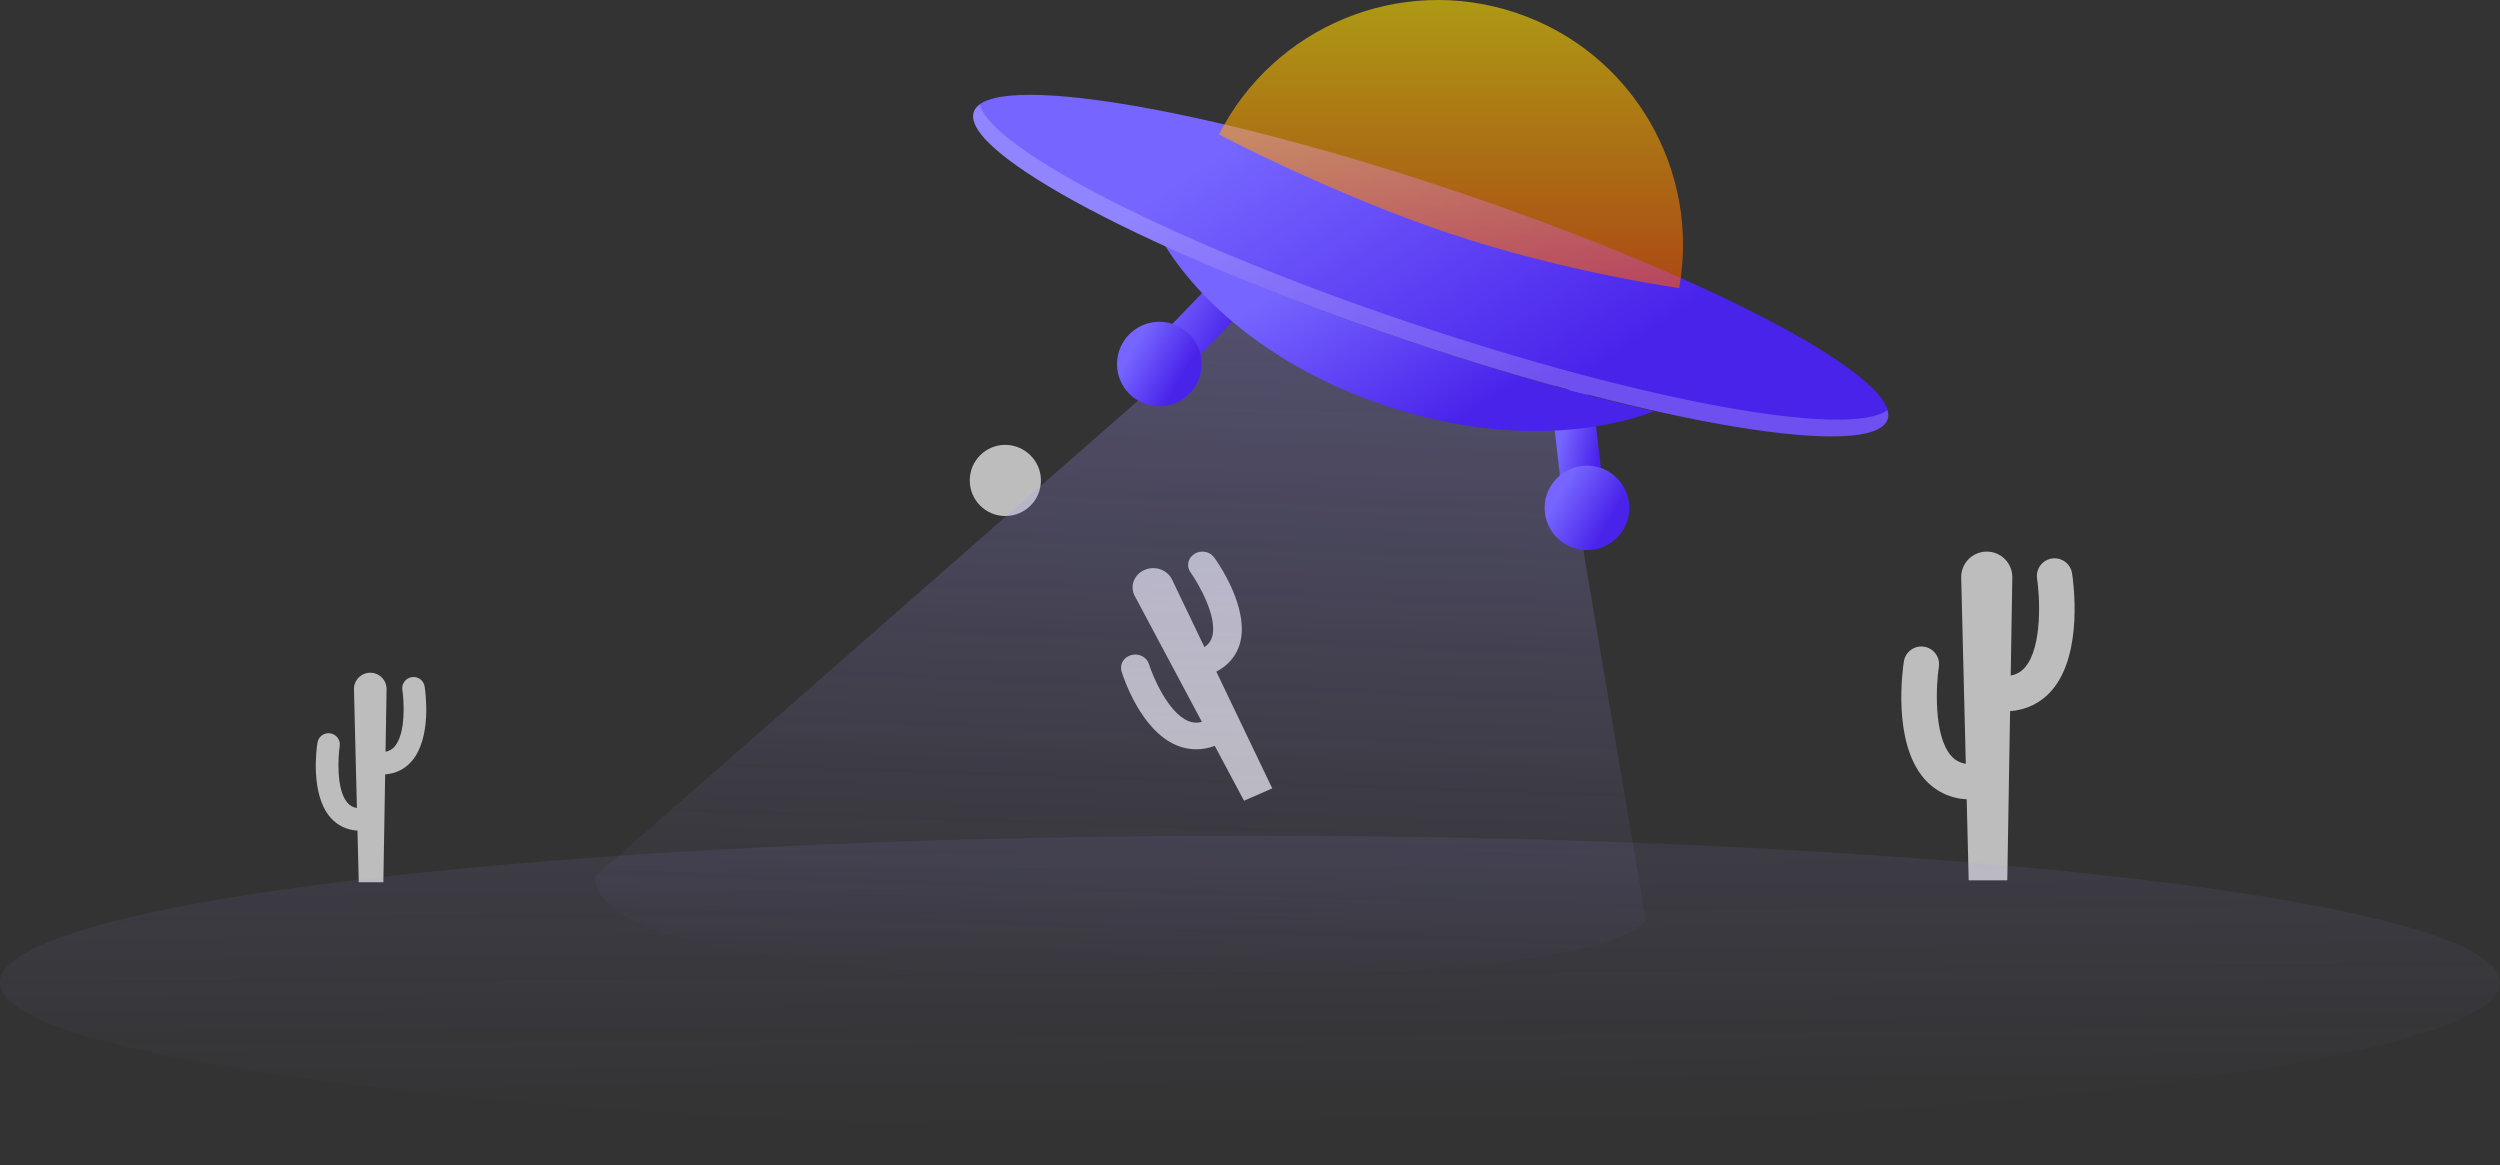 <svg width="281" height="131" viewBox="0 0 281 131" fill="none" xmlns="http://www.w3.org/2000/svg">
<rect x="0" y="0" width="281" height="131" fill="#333333" stroke="none"/>
<path d="M232.897 64.431C232.728 63.349 231.713 62.61 230.625 62.779C229.541 62.947 228.8 63.963 228.969 65.045C229.253 66.893 229.617 72.68 227.616 75.006C227.183 75.51 226.661 75.811 226.003 75.933L226.185 64.913C226.211 63.313 224.918 62 223.311 62C221.698 62 220.398 63.326 220.438 64.936L220.957 85.85C220.269 85.738 219.723 85.438 219.277 84.916C217.277 82.587 217.64 76.804 217.925 74.956C218.093 73.874 217.353 72.861 216.268 72.689C215.18 72.521 214.168 73.26 213.996 74.343C213.854 75.253 212.704 83.353 216.255 87.493C217.475 88.915 219.128 89.724 221.056 89.849L221.281 98.951H225.619L225.933 79.935C227.818 79.79 229.435 78.984 230.635 77.586C234.19 73.445 233.039 65.342 232.897 64.431Z" fill="#BDBDBD"/>
<path d="M47.729 77.162C47.62 76.472 46.975 76 46.281 76.109C45.59 76.218 45.117 76.865 45.226 77.554C45.408 78.732 45.639 82.421 44.363 83.905C44.085 84.225 43.754 84.42 43.334 84.496L43.45 77.472C43.467 76.452 42.643 75.614 41.618 75.614C40.59 75.614 39.763 76.459 39.786 77.488L40.117 90.82C39.677 90.751 39.33 90.556 39.046 90.223C37.769 88.739 38.001 85.05 38.183 83.872C38.292 83.183 37.819 82.536 37.128 82.427C36.437 82.318 35.789 82.79 35.68 83.48C35.587 84.06 34.856 89.224 37.118 91.863C37.895 92.77 38.95 93.285 40.18 93.364L40.325 99.168H43.09L43.291 87.043C44.495 86.951 45.523 86.439 46.287 85.545C48.552 82.906 47.821 77.742 47.729 77.162Z" fill="#BDBDBD"/>
<path d="M140.5 126.934C218.096 126.934 281 119.547 281 110.434C281 101.321 218.096 93.934 140.5 93.934C62.904 93.934 0 101.321 0 110.434C0 119.547 62.904 126.934 140.5 126.934Z" fill="url(#paint0_linear)" fill-opacity="0.3"/>
<path d="M136.479 62.662C135.982 61.976 134.987 61.792 134.252 62.257C133.516 62.721 133.32 63.65 133.817 64.336C134.658 65.506 136.906 69.351 136.241 71.587C136.094 72.071 135.821 72.444 135.379 72.738L131.737 65.14C131.205 64.035 129.811 63.551 128.641 64.061C127.458 64.578 126.967 65.899 127.549 66.991L135.092 81.14C134.553 81.284 134.049 81.251 133.544 81.036C131.282 80.081 129.566 76.007 129.146 74.647C128.9 73.85 128.011 73.398 127.156 73.627C126.302 73.856 125.819 74.687 126.064 75.484C126.274 76.151 128.207 82.062 132.22 83.762C133.6 84.344 135.085 84.37 136.542 83.841L139.827 90L143 88.614L136.717 75.497C138.048 74.798 138.952 73.732 139.351 72.392C140.513 68.416 136.899 63.238 136.479 62.662Z" fill="#BDBDBD"/>
<path d="M117 54C117 56.214 115.214 58 113 58C110.786 58 109 56.214 109 54C109 51.786 110.786 50 113 50C115.2 50.014 117 51.8 117 54Z" fill="#BDBDBD"/>
<path d="M159.835 41.061C159.835 41.447 159.521 41.76 159.134 41.76C158.747 41.76 158.433 41.447 158.433 41.061C158.433 40.675 158.747 40.361 159.134 40.361C159.521 40.361 159.835 40.675 159.835 41.061Z" fill="#BDBDBD"/>
<path d="M140.009 34.434L67 98.419C67 98.419 62.633 109.5 122.5 109.5C180.917 111 185 103.5 185 103.5L174.634 42.052L140.009 34.434Z" fill="url(#paint1_linear)"/>
<path d="M177.367 59.335C177.684 59.441 178.025 59.484 178.379 59.444C179.662 59.296 180.581 58.141 180.432 56.861L179.152 45.782C179.004 44.502 177.843 43.588 176.563 43.73C175.28 43.878 174.361 45.033 174.51 46.313L175.79 57.392C175.899 58.319 176.537 59.055 177.367 59.335Z" fill="url(#paint2_linear)"/>
<path d="M178.375 61.836C181.003 61.836 183.133 59.711 183.133 57.088C183.133 54.466 181.003 52.341 178.375 52.341C175.747 52.341 173.617 54.466 173.617 57.088C173.617 59.711 175.747 61.836 178.375 61.836Z" fill="url(#paint3_linear)"/>
<path d="M129.749 43.314C129.431 43.209 129.134 43.034 128.879 42.79C127.947 41.895 127.917 40.421 128.813 39.49L136.554 31.447C137.45 30.516 138.928 30.49 139.857 31.378C140.789 32.272 140.819 33.746 139.923 34.677L132.182 42.72C131.534 43.393 130.582 43.595 129.749 43.314Z" fill="url(#paint4_linear)"/>
<path d="M130.31 45.667C132.938 45.667 135.069 43.541 135.069 40.919C135.069 38.297 132.938 36.171 130.31 36.171C127.683 36.171 125.552 38.297 125.552 40.919C125.552 43.541 127.683 45.667 130.31 45.667Z" fill="url(#paint5_linear)"/>
<path d="M158.655 38.434C148.246 34.934 138.736 31.169 130.936 27.583C135.598 35.043 144.4 41.796 155.593 45.561C166.69 49.295 177.704 49.276 185.921 46.237C177.846 44.389 168.499 41.747 158.655 38.434Z" fill="url(#paint6_linear)"/>
<path d="M212.165 47.131C210.604 51.747 186.35 47.752 157.987 38.21C129.623 28.669 107.899 17.194 109.456 12.578C111.017 7.963 135.27 11.958 163.634 21.5C191.998 31.041 213.726 42.519 212.165 47.131Z" fill="url(#paint7_linear)"/>
<path opacity="0.2" d="M158.625 36.329C132.219 27.445 111.569 16.887 110.104 11.75C109.787 11.988 109.569 12.265 109.46 12.581C107.899 17.197 129.627 28.672 157.99 38.213C186.354 47.755 210.608 51.75 212.169 47.134C212.278 46.818 212.268 46.465 212.162 46.085C207.873 49.285 185.032 45.211 158.625 36.329Z" fill="white"/>
<path opacity="0.6" d="M162.765 26.184C175.928 30.612 188.738 32.377 188.738 32.377C191.122 19.17 183.55 5.864 170.423 1.447C157.256 -2.981 143.107 3.086 137.02 15.115C137.02 15.115 149.601 21.757 162.765 26.184Z" fill="url(#paint8_linear)"/>
<defs>
<linearGradient id="paint0_linear" x1="138.385" y1="93.987" x2="138.636" y2="126.976" gradientUnits="userSpaceOnUse">
<stop stop-color="#A296FF" stop-opacity="0.31"/>
<stop offset="1" stop-color="#A296FF" stop-opacity="0"/>
</linearGradient>
<linearGradient id="paint1_linear" x1="122.268" y1="9.048" x2="118.791" y2="111.092" gradientUnits="userSpaceOnUse">
<stop offset="0.001" stop-color="#A296FF" stop-opacity="0.38"/>
<stop offset="1" stop-color="#A296FF" stop-opacity="0"/>
</linearGradient>
<linearGradient id="paint2_linear" x1="176.674" y1="43.715" x2="181.075" y2="44.669" gradientUnits="userSpaceOnUse">
<stop stop-color="#7666FF"/>
<stop offset="1" stop-color="#4A23EB"/>
</linearGradient>
<linearGradient id="paint3_linear" x1="177.101" y1="52.341" x2="182.639" y2="55.521" gradientUnits="userSpaceOnUse">
<stop stop-color="#7666FF"/>
<stop offset="1" stop-color="#4A23EB"/>
</linearGradient>
<linearGradient id="paint4_linear" x1="132.705" y1="30.73" x2="140.021" y2="34.826" gradientUnits="userSpaceOnUse">
<stop stop-color="#7666FF"/>
<stop offset="1" stop-color="#4A23EB"/>
</linearGradient>
<linearGradient id="paint5_linear" x1="129.036" y1="36.171" x2="134.574" y2="39.352" gradientUnits="userSpaceOnUse">
<stop stop-color="#7666FF"/>
<stop offset="1" stop-color="#4A23EB"/>
</linearGradient>
<linearGradient id="paint6_linear" x1="151.064" y1="27.583" x2="164.034" y2="47.171" gradientUnits="userSpaceOnUse">
<stop stop-color="#7666FF"/>
<stop offset="1" stop-color="#4A23EB"/>
</linearGradient>
<linearGradient id="paint7_linear" x1="147.034" y1="10.659" x2="170.746" y2="47.066" gradientUnits="userSpaceOnUse">
<stop stop-color="#7666FF"/>
<stop offset="1" stop-color="#4A23EB"/>
</linearGradient>
<linearGradient id="paint8_linear" x1="163.097" y1="32.377" x2="163.097" y2="2.31579e-05" gradientUnits="userSpaceOnUse">
<stop stop-color="#FD5900"/>
<stop offset="1" stop-color="#FFDE00"/>
</linearGradient>
</defs>
</svg>
